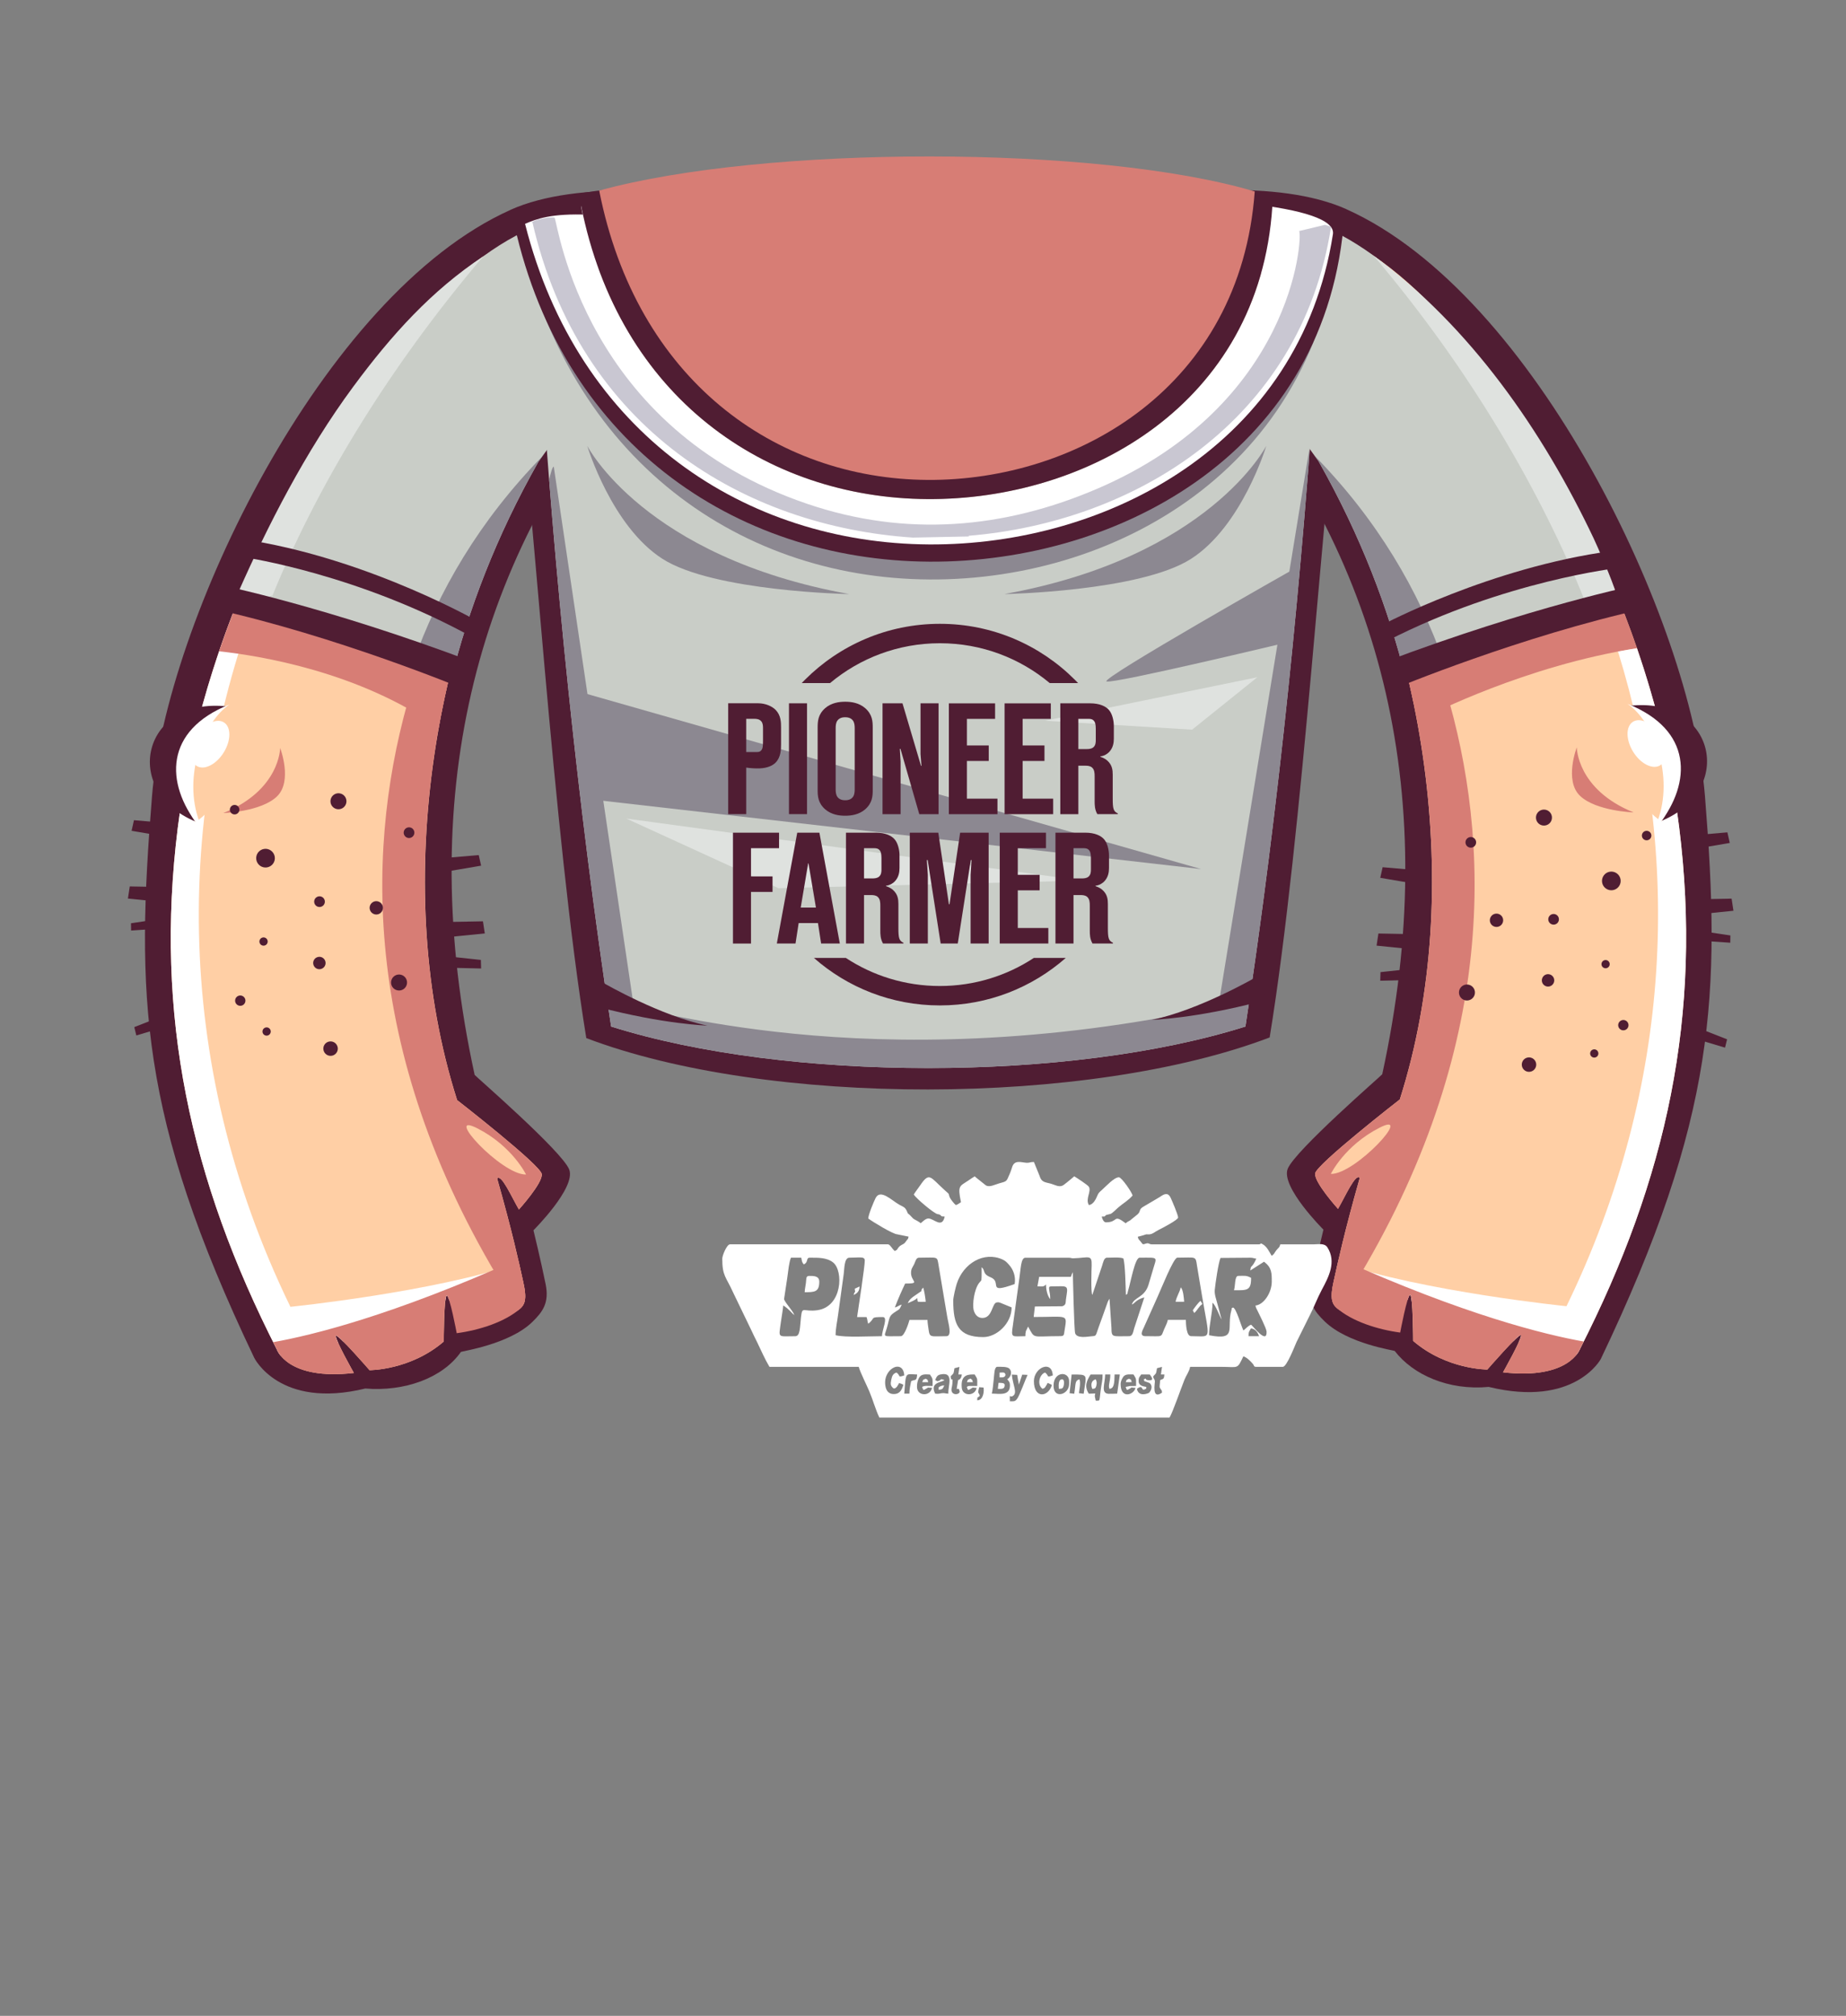 <?xml version="1.0" encoding="UTF-8"?>
<!DOCTYPE svg PUBLIC "-//W3C//DTD SVG 1.1//EN" "http://www.w3.org/Graphics/SVG/1.1/DTD/svg11.dtd">
<!-- Creator: CorelDRAW 2020 (64-Bit) -->
<svg xmlns="http://www.w3.org/2000/svg" xml:space="preserve" width="161.908mm" height="176.792mm" version="1.1" style="shape-rendering:geometricPrecision; text-rendering:geometricPrecision; image-rendering:optimizeQuality; fill-rule:evenodd; clip-rule:evenodd"
viewBox="0 0 632.11 690.22"
 xmlns:xlink="http://www.w3.org/1999/xlink"
 xmlns:xodm="http://www.corel.com/coreldraw/odm/2003">
 <rect x="0" y="0" width="632.11" height="690.22" fill="#808080" stroke="none"/>
 <defs>
  <style type="text/css">
   <![CDATA[
    .fil0 {fill:none}
    .fil1 {fill:#501D33}
    .fil6 {fill:#8C8891}
    .fil10 {fill:#C8B99F}
    .fil9 {fill:#C9C7D2}
    .fil5 {fill:#C9CDC7}
    .fil4 {fill:#D77D75}
    .fil7 {fill:#DFE2DF}
    .fil2 {fill:#FFCFA5}
    .fil3 {fill:white}
    .fil8 {fill:white}
   ]]>
  </style>
 </defs>
 <g id="Слой_x0020_1">
  <g id="_167147624">
   <g>
    <rect id="_119545328" class="fil0" width="632.11" height="690.22"/>
    <path id="_119679368" class="fil1" d="M146.09 299.58l18.65 -3.18 -0.81 -3.63 -18.54 1.6c0,0 -0.69,2.53 0.7,5.21zm-69.13 50.54c0.29,1.14 -0.4,2.29 -1.54,2.58 -1.14,0.29 -2.29,-0.4 -2.58,-1.54 -0.29,-1.14 0.4,-2.29 1.54,-2.58 1.14,-0.29 2.29,0.4 2.58,1.54zm-13.25 -62.48l-18.65 -3.18 0.81 -3.63 18.54 1.6c0,0 0.69,2.53 -0.7,5.21zm-6.2 30.12l-12.62 0.85 -0.04 -2.49 12.3 -1.85c0,0 0.84,1.54 0.36,3.49zm3.49 32.49l-14.32 4.29 -0.7 -2.86 13.69 -5.36c0,0 1.37,1.55 1.33,3.93zm4.01 -40.45l-21.21 -2.14 0.63 -4.15 20.96 0.38c0,0 0.97,2.79 -0.38,5.91zm79.78 11.94l21.21 -2.14 -0.63 -4.15 -20.96 0.38c0,0 -0.97,2.79 0.38,5.91zm5.01 9.51l14.94 0.36 -0.08 -2.94 -14.62 -1.56c0,0 -0.92,1.86 -0.25,4.14z"/>
    <path id="_119679440" class="fil1" d="M174.81 71.86c-64.87,29.11 -118.03,141.62 -122.77,200.88 -5.43,67.89 -4.59,109.21 35.01,192.16 0,0 8.61,17.68 38.04,10.52 13.27,1.12 26.43,-3.5 32.73,-12.53 0.15,-0.22 16.56,-2.56 24.45,-10.25 3.58,-3.49 5.86,-6.58 4.57,-12.93 -1.69,-8.3 -4.17,-18.47 -4.17,-18.47 0,0 14.64,-14.59 12.24,-20.8 -2.4,-6.21 -32.33,-32.15 -32.38,-32.4 -20.54,-94.18 -0.4,-174.51 53.41,-239.4l43.23 -57.24c-21.72,-6.41 -61.33,-9.89 -84.36,0.44l-0 0z"/>
    <path id="_119679512" class="fil2" d="M181.33 160.3l63.19 -87.43c-43.03,-1.9 -67.77,-0.03 -99.09,32.09 -44.55,45.69 -76.58,114.61 -84.55,178.4 -8.02,64.21 4.23,120.52 33.95,178.73 0,0 3.61,10.63 26.35,8 0,0 -6.61,-11.7 -6.16,-12.71 0.45,-1.01 11.52,11.76 11.52,11.76 0,0 13.99,0.05 25.42,-9.81 0,0 0.05,-15.81 1.04,-15.77 0.99,0.04 4.17,11.7 4.17,11.7l14.94 -3.95c6.83,-3.21 8.96,-3.72 7.11,-12.17 -1.41,-6.46 -3.78,-17.35 -8.98,-35.63 1.43,-1.69 4.91,6.25 7.45,10.61 0,0 8.18,-9.03 7.83,-12.11 -0.35,-3.08 -28.99,-25.35 -28.99,-25.35 -23.15,-72.62 -7.49,-159.37 24.82,-216.38l0 -0 0 0z"/>
    <path id="_119679584" class="fil3" d="M84.19 199.07c-11.73,27.5 -19.82,56.39 -23.31,84.3 -8.02,64.21 4.23,120.52 33.95,178.73 0,0 0.31,0.9 1.3,2.11 6.57,-0.92 13.21,-2.41 19.73,-4.26 -0.6,-1.31 -0.96,-2.3 -0.84,-2.56 0.13,-0.3 1.2,0.61 2.64,2.04 12.67,-3.74 24.77,-8.76 34.76,-13.47 0.14,-1.45 0.33,-2.4 0.57,-2.4 0.22,0.01 0.52,0.68 0.85,1.72 13.17,-6.28 22.38,-11.85 23.89,-12.78l-0.01 -0.06c-29.12,10 -78.28,15.01 -78.28,15.01 -41.31,-84.99 -39.06,-173.49 -9.29,-247.75 11.5,-28.69 31.01,-56.04 26.52,-49.25 -2.43,3.68 -15.79,9.5 -32.47,48.6l0 0z"/>
    <path id="_119542160" class="fil4" d="M97.88 170.66c-9.05,16.74 -16.75,34.39 -22.86,52.34 14.07,1.52 47.99,7.03 75.2,26.22 4.54,-25.41 12.13,-49.62 21.91,-70.89 -2.14,-1.03 -4.37,-1.75 -6.68,-2.09 -12.9,-1.87 -46.09,-5.05 -67.57,-5.57z"/>
    <path id="_88446104" class="fil4" d="M181.33 160.3l1.58 -2.18c-0.42,-0.23 -0.83,-0.49 -1.25,-0.7 0,0 -111.34,126.28 -4.21,291.15 2.46,-1.72 2.97,-3.84 1.75,-9.42 -1.41,-6.46 -3.78,-17.35 -8.98,-35.63 1.43,-1.69 4.91,6.25 7.45,10.61 0,0 8.18,-9.03 7.83,-12.11 -0.35,-3.08 -28.99,-25.35 -28.99,-25.35 -23.15,-72.62 -7.49,-159.37 24.82,-216.38l0 0z"/>
    <path id="_119679704" class="fil1" d="M77.81 241.88c-29,-3.27 -36.49,28.71 -10.9,39.41l10.9 -39.41z"/>
    <path id="_119679776" class="fil2" d="M66.92 281.46c-9.46,-14.74 -9.7,-31.03 10.89,-39.81 0,0 5.86,28.91 -10.89,39.81z"/>
    <path id="_119679680" class="fil3" d="M67.91 282.68c-11.45,-14.6 -11.58,-32.62 10.65,-41.46 -8.84,5.91 -16.13,24.65 -10.25,40.25l-0.39 1.2z"/>
    <path id="_119679872" class="fil3" d="M76.66 247.34c2.53,1.57 2.5,6.19 -0.06,10.31 -2.56,4.12 -6.69,6.19 -9.23,4.62 -2.53,-1.57 -2.5,-6.19 0.06,-10.32 2.56,-4.12 6.69,-6.19 9.22,-4.62z"/>
    <path id="_119679944" class="fil2" d="M180.13 402.15c0,0 -4.69,-9.72 -16.7,-15.83 -12.01,-6.11 8.3,16.05 16.7,15.83z"/>
    <path id="_119680016" class="fil4" d="M93.54 459.56c0.42,0.85 0.85,1.7 1.28,2.54 0,0 3.61,10.63 26.35,8 0,0 -6.61,-11.7 -6.16,-12.71 0.45,-1.01 11.52,11.76 11.52,11.76 0,0 13.99,0.05 25.41,-9.81 0,0 0.05,-15.81 1.04,-15.77 0.99,0.04 3.41,12.91 3.41,12.91 7.71,-1.03 16.55,-3.83 21.75,-8.44 1.86,-1.65 2.16,-3.87 1.06,-8.89 -0.47,-2.15 -1.05,-4.8 -1.8,-8.05 -43.13,19.38 -70.7,26.12 -83.86,28.45l-0 0z"/>
    <path id="_119680088" class="fil4" d="M95.93 256.08c0,0 0,14.44 -19.47,22.31 0,0 12.91,-0.44 18.37,-5.69 5.47,-5.25 1.09,-16.62 1.09,-16.62z"/>
    <path id="_119684744" class="fil1" d="M200.76 355.44c-11.4,-69.92 -18.28,-187.77 -25.23,-242.29 12.33,-50.76 109.3,-35.2 142.34,-28.33 33.03,-6.87 130.01,-22.43 142.34,28.33 -6.96,54.53 -14.05,172.16 -25.45,242.07 -62.05,23.6 -171.94,23.81 -233.99,0.22l0 0 0 0 -0 0z"/>
    <path id="_119684648" class="fil1" d="M491.28 303.74l-18.65 -3.18 0.81 -3.63 18.54 1.6c0,0 0.69,2.53 -0.7,5.21zm69.13 50.54c-0.29,1.14 0.4,2.29 1.54,2.58 1.14,0.29 2.29,-0.4 2.58,-1.54 0.29,-1.14 -0.4,-2.29 -1.54,-2.58 -1.14,-0.29 -2.29,0.4 -2.58,1.54zm13.25 -62.48l18.65 -3.18 -0.81 -3.63 -18.54 1.6c0,0 -0.69,2.53 0.7,5.21zm6.2 30.13l12.62 0.85 0.04 -2.49 -12.3 -1.85c0,0 -0.84,1.54 -0.36,3.49zm-3.49 32.49l14.32 4.29 0.7 -2.86 -13.69 -5.36c0,0 -1.37,1.55 -1.33,3.93zm-4.01 -40.44l21.21 -2.14 -0.63 -4.15 -20.96 0.38c0,0 -0.97,2.79 0.38,5.91zm-79.78 11.94l-21.21 -2.14 0.63 -4.15 20.96 0.38c0,0 0.97,2.79 -0.38,5.91zm-5.01 9.51l-14.94 0.36 0.08 -2.94 14.62 -1.56c0,0 0.92,1.86 0.25,4.14z"/>
    <path id="_119684816" class="fil1" d="M461.04 71.64c64.87,29.11 118.03,141.62 122.77,200.88 5.43,67.89 3.93,109.87 -35.67,192.81 0,0 -8.94,16.7 -38.37,9.54 -13.71,1.29 -25.89,-4.1 -32.19,-12.31 -0.16,-0.21 -16.12,-2.45 -24.01,-10.14 -3.58,-3.49 -5.86,-6.58 -4.57,-12.93 1.69,-8.3 4.17,-18.47 4.17,-18.47 0,0 -14.64,-14.59 -12.24,-20.8 2.4,-6.21 32.33,-32.15 32.38,-32.4 20.54,-94.18 0.4,-174.51 -53.41,-239.4l-43.23 -57.24c21.72,-6.41 61.33,-9.89 84.36,0.44l0 0 0 0z"/>
    <path id="_119684888" class="fil2" d="M454.51 160.08l-63.19 -87.43c43.03,-1.9 67.77,-0.03 99.09,32.09 44.55,45.69 76.58,114.61 84.55,178.4 8.02,64.21 -4.23,120.52 -33.95,178.73 0,0 -3.61,10.63 -26.35,8 0,0 6.61,-11.7 6.16,-12.71 -0.45,-1.01 -11.52,11.76 -11.52,11.76 0,0 -13.99,0.05 -25.42,-9.81 0,0 -0.05,-15.81 -1.04,-15.77 -0.99,0.04 -4.17,11.7 -4.17,11.7l-14.94 -3.95c-6.83,-3.21 -8.96,-3.72 -7.1,-12.17 1.41,-6.46 3.78,-17.35 8.98,-35.63 -1.43,-1.69 -4.91,6.25 -7.45,10.61 0,0 -8.18,-9.03 -7.83,-12.11 0.35,-3.08 28.99,-25.35 28.99,-25.35 23.15,-72.63 7.49,-159.38 -24.82,-216.38l0 -0z"/>
    <path id="_119544248" class="fil4" d="M532.6 160.91c11.24,19.26 20.69,39.95 27.94,61.05 -38.16,5.92 -71.37,23.05 -71.37,23.05 0,0 -2.01,-1.72 -5.21,-4.62 -5.74,-27.6 -15.05,-53.51 -26.77,-75.44 2.01,-0.78 4.26,-1.78 6.79,-3.17 14.28,-7.83 40.28,-3.07 68.62,-0.87l-0 -0z"/>
    <path id="_119684432" class="fil4" d="M454.51 160.08l-1.58 -2.18c0.42,-0.23 0.83,-0.49 1.25,-0.7 0,0 111.34,126.28 4.21,291.15 -2.46,-1.72 -2.97,-3.84 -1.75,-9.42 1.41,-6.46 3.78,-17.35 8.98,-35.63 -1.43,-1.69 -4.91,6.25 -7.45,10.61 0,0 -8.18,-9.03 -7.83,-12.11 0.35,-3.08 28.99,-25.35 28.99,-25.35 23.15,-72.63 7.49,-159.38 -24.82,-216.38l0 0z"/>
    <path id="_119684504" class="fil5" d="M481.33 232.18c-5.86,-23.5 -15.28,-48.59 -29.85,-74.29l-63.19 -87.43c43.03,-1.9 67.77,-0.03 99.09,32.09 27.92,28.63 50.92,66.39 66.17,106.29 -25.01,5.87 -52.46,15.66 -72.22,23.34l0 0z"/>
    <path id="_119684576" class="fil6" d="M481.33 232.18c-5.86,-23.5 -15.28,-48.59 -29.85,-74.29l-1.32 -1.82c21.45,21.9 35.64,46.13 44.4,71.1 -4.68,1.73 -9.13,3.41 -13.24,5.01z"/>
    <path id="_135238464" class="fil5" d="M209.26 351.48c-11.3,-73.9 -19.61,-156.61 -24.31,-230.26 9.63,-39.66 71.21,-59.69 132.83,-59.8l0 -0 0.08 0 0.08 -0 0 0c61.62,0.11 123.19,20.14 132.83,59.8 -4.7,73.65 -13.01,156.36 -24.31,230.26 -60.12,18.96 -157.08,18.96 -217.2,0l0 -0 -0 0 0 0z"/>
    <polygon id="_119683208" class="fil7" points="266.56,304.11 214.46,280.27 370.55,301.5 "/>
    <polygon id="_124547344" class="fil7" points="357.85,246.77 408.21,249.83 430.54,231.88 "/>
    <path id="_135244848" class="fil6" d="M209.26 351.48c-9.14,-59.78 -16.32,-125.32 -21.22,-187.16 0.59,-2.77 1.13,-4.39 1.58,-4.57l27.58 186.08c1.32,-3.14 78.08,25.22 199.98,-1.23l31.1 -190.43c0,0 -0,4.33 -0.42,7.98 -4.9,62.48 -12.15,128.85 -21.39,189.32 -60.12,18.96 -157.08,18.96 -217.2,0l-0 0 -0 0 0 -0z"/>
    <polygon id="_119545832" class="fil6" points="199.28,237.12 411.27,297.56 204.1,273.91 "/>
    <path id="_119545904" class="fil1" d="M429.77 334.75c0,0 -19.3,11.15 -35.31,14.44 0,0 14.91,-0.44 37.28,-6.34l2.85 -6.12 -4.82 -1.97z"/>
    <path id="_119545976" class="fil1" d="M206.93 336.72c0,0 19.3,11.16 35.31,14.44 0,0 -14.91,-0.44 -37.28,-6.34l-2.85 -6.12 4.82 -1.97z"/>
    <path id="_119546048" class="fil5" d="M154.51 232.4c5.86,-23.5 15.28,-48.59 29.85,-74.29l63.19 -87.43c-43.03,-1.9 -67.77,-0.03 -99.09,32.09 -27.92,28.63 -50.92,66.39 -66.17,106.29 25.01,5.87 52.46,15.66 72.22,23.34l0 0z"/>
    <path id="_119546120" class="fil7" d="M92.94 204.8c14.85,-36.66 38.8,-77.28 72.51,-117.02 -17.7,11.73 -31.38,26.88 -44.49,44.62 -16.49,22.31 -29.46,47.99 -39.25,70.12 1.89,6.27 11.45,1.33 11.45,1.33 0.14,-0.2 -0.37,1.13 -0.22,0.94l0 0z"/>
    <path id="_119546192" class="fil6" d="M154.51 232.4c5.86,-23.5 15.28,-48.59 29.85,-74.29l1.32 -1.82c-21.45,21.9 -35.64,46.13 -44.4,71.1 4.68,1.73 9.13,3.41 13.24,5.01z"/>
    <path id="_119546288" class="fil6" d="M443.42 194.62c0,0 -66.93,37.83 -64.52,38.71 2.41,0.87 61.68,-13.34 61.68,-13.34l2.84 -25.37z"/>
    <path id="_130621488" class="fil3" d="M558.01 214.86c-3.61,-9.79 -3.61,-9.79 0,0zm0.17 0.46c0.29,0.8 0.59,1.61 0.87,2.41 -0.29,-0.8 -0.58,-1.61 -0.87,-2.41zm1.19 3.3c0.25,0.71 0.5,1.42 0.75,2.12 -0.25,-0.71 -0.5,-1.42 -0.75,-2.12zm1.08 3.08c7.02,20.39 11.98,41.18 14.52,61.45 8.02,64.21 -4.23,120.52 -33.95,178.73 0,0 -0.31,0.9 -1.3,2.11 -6.57,-0.92 -13.21,-2.41 -19.73,-4.26 0.6,-1.31 0.96,-2.3 0.84,-2.56 -0.13,-0.3 -1.2,0.61 -2.64,2.04 -12.67,-3.74 -24.77,-8.76 -34.76,-13.47 -0.14,-1.45 -0.33,-2.4 -0.58,-2.4 -0.22,0.01 -0.52,0.68 -0.85,1.72 -13.17,-6.28 -22.37,-11.85 -23.89,-12.77l0.01 -0.06c29.12,10 78.28,15.01 78.28,15.01 37.02,-76.16 39.04,-155.14 17.64,-224.17 2.14,-0.41 4.3,-0.78 6.48,-1.12l-0.09 -0.25 0 0z"/>
    <path id="_119546432" class="fil1" d="M558.03 241.66c29.01,-3.27 36.49,28.71 10.9,39.41l-10.9 -39.41z"/>
    <path id="_119546504" class="fil2" d="M568.92 281.24c9.46,-14.74 9.7,-31.03 -10.89,-39.81 0,0 -5.86,28.91 10.89,39.81z"/>
    <path id="_119546576" class="fil3" d="M567.94 282.46c11.45,-14.6 11.58,-32.62 -10.65,-41.46 8.84,5.91 16.13,24.65 10.25,40.25l0.39 1.2z"/>
    <path id="_119546648" class="fil3" d="M559.18 247.12c-2.53,1.57 -2.5,6.19 0.06,10.31 2.56,4.12 6.7,6.19 9.23,4.62 2.53,-1.57 2.5,-6.19 -0.06,-10.32 -2.56,-4.12 -6.69,-6.19 -9.22,-4.62z"/>
    <path id="_119546720" class="fil2" d="M455.71 401.94c0,0 4.69,-9.72 16.7,-15.83 12.01,-6.11 -8.3,16.05 -16.7,15.83z"/>
    <path id="_119546792" class="fil4" d="M542.3 459.34c-0.42,0.85 -0.85,1.7 -1.28,2.54 0,0 -3.61,10.63 -26.35,8 0,0 6.61,-11.7 6.16,-12.71 -0.45,-1.01 -11.52,11.76 -11.52,11.76 0,0 -13.99,0.05 -25.41,-9.81 0,0 -0.05,-15.81 -1.04,-15.77 -0.99,0.04 -3.41,12.91 -3.41,12.91 -7.71,-1.03 -16.55,-3.83 -21.75,-8.44 -1.86,-1.65 -2.16,-3.87 -1.06,-8.89 0.47,-2.15 1.05,-4.8 1.8,-8.05 43.13,19.38 70.7,26.12 83.86,28.45l0 0z"/>
    <path id="_119546864" class="fil4" d="M539.92 255.86c0,0 0,14.44 19.47,22.31 0,0 -12.9,-0.44 -18.37,-5.69 -5.47,-5.25 -1.09,-16.62 -1.09,-16.62z"/>
    <path id="_119546936" class="fil1" d="M553.64 299.04c1.43,1.04 1.74,3.04 0.7,4.47 -1.04,1.43 -3.04,1.74 -4.47,0.7 -1.43,-1.04 -1.74,-3.04 -0.7,-4.47 1.04,-1.43 3.04,-1.74 4.47,-0.7zm-25.56 35.93c-0.39,1.11 0.19,2.32 1.3,2.71 1.1,0.39 2.32,-0.19 2.71,-1.3 0.39,-1.1 -0.19,-2.32 -1.3,-2.71 -1.1,-0.39 -2.32,0.19 -2.71,1.3zm20.38 -5.32c-0.26,0.74 0.13,1.55 0.86,1.8 0.74,0.26 1.55,-0.13 1.8,-0.86 0.26,-0.74 -0.13,-1.54 -0.86,-1.8 -0.74,-0.26 -1.54,0.13 -1.8,0.86zm-3.88 30.58c-0.26,0.74 0.13,1.55 0.86,1.8 0.74,0.26 1.55,-0.13 1.8,-0.86 0.26,-0.74 -0.13,-1.54 -0.86,-1.8 -0.74,-0.26 -1.54,0.13 -1.8,0.86zm9.62 -9.81c-0.32,0.92 0.16,1.93 1.08,2.26 0.92,0.32 1.93,-0.16 2.26,-1.08 0.32,-0.92 -0.16,-1.93 -1.08,-2.26 -0.92,-0.32 -1.93,0.16 -2.26,1.08zm-32.97 13.27c-0.45,1.29 0.22,2.7 1.51,3.16 1.29,0.45 2.7,-0.22 3.16,-1.51 0.45,-1.29 -0.22,-2.7 -1.51,-3.16 -1.29,-0.45 -2.7,0.22 -3.16,1.51zm9.07 -85.97c1.22,0.89 1.49,2.61 0.6,3.83 -0.89,1.22 -2.61,1.49 -3.83,0.6 -1.22,-0.89 -1.49,-2.61 -0.6,-3.83 0.89,-1.22 2.61,-1.49 3.83,-0.6zm-25.59 9.22c0.81,0.6 0.99,1.74 0.4,2.55 -0.59,0.81 -1.74,0.99 -2.55,0.4 -0.81,-0.59 -0.99,-1.74 -0.4,-2.55 0.6,-0.81 1.74,-0.99 2.55,-0.4zm28.35 26.35c0.81,0.59 0.99,1.74 0.4,2.55 -0.59,0.82 -1.74,0.99 -2.55,0.4 -0.81,-0.59 -0.99,-1.74 -0.4,-2.55 0.6,-0.81 1.74,-0.99 2.55,-0.4zm-29.13 24.32c1.22,0.89 1.49,2.61 0.6,3.83 -0.89,1.22 -2.61,1.49 -3.83,0.6 -1.22,-0.89 -1.49,-2.61 -0.6,-3.83 0.89,-1.22 2.61,-1.49 3.83,-0.6zm9.85 -24.36c1.02,0.74 1.24,2.17 0.5,3.19 -0.74,1.02 -2.17,1.24 -3.19,0.5 -1.02,-0.74 -1.24,-2.17 -0.5,-3.19 0.74,-1.02 2.17,-1.24 3.19,-0.5zm51.02 -28.47c0.72,0.53 0.88,1.54 0.35,2.27 -0.53,0.72 -1.54,0.88 -2.27,0.35 -0.72,-0.53 -0.88,-1.54 -0.35,-2.27 0.53,-0.72 1.54,-0.88 2.27,-0.35z"/>
    <path id="_119547008" class="fil7" d="M542.68 205.67c-14.85,-36.66 -38.59,-78.36 -72.3,-118.1 33.01,24.15 57.87,59.94 75.33,96.78 1.32,2.79 6.51,14.61 7.64,18.82 -1.2,3.97 -8.18,5.78 -10.68,2.5l0 0z"/>
    <path id="_119547224" class="fil1" d="M89.28 291.08c-1.52,0.91 -2.01,2.87 -1.11,4.39 0.91,1.52 2.87,2.01 4.39,1.11 1.52,-0.91 2.01,-2.87 1.1,-4.39 -0.91,-1.52 -2.87,-2.01 -4.38,-1.11zm22.14 38.13c0.29,1.14 -0.4,2.29 -1.54,2.58 -1.14,0.29 -2.29,-0.4 -2.58,-1.54 -0.29,-1.14 0.4,-2.29 1.54,-2.58 1.14,-0.29 2.29,0.4 2.58,1.54zm-19.8 -7.18c0.19,0.76 -0.27,1.53 -1.03,1.72 -0.76,0.19 -1.53,-0.27 -1.72,-1.03 -0.19,-0.76 0.27,-1.53 1.03,-1.72 0.76,-0.19 1.53,0.27 1.72,1.03zm1.05 30.81c0.19,0.76 -0.27,1.53 -1.03,1.72 -0.76,0.19 -1.53,-0.27 -1.72,-1.03 -0.19,-0.76 0.27,-1.53 1.03,-1.72 0.76,-0.19 1.53,0.27 1.72,1.03zm-8.68 -10.66c0.24,0.95 -0.34,1.91 -1.28,2.15 -0.95,0.24 -1.91,-0.34 -2.15,-1.28 -0.24,-0.95 0.34,-1.91 1.28,-2.15 0.95,-0.24 1.91,0.34 2.15,1.28zm31.61 16.25c0.33,1.33 -0.47,2.67 -1.8,3.01 -1.33,0.33 -2.67,-0.47 -3.01,-1.8 -0.33,-1.33 0.47,-2.67 1.8,-3 1.33,-0.33 2.67,0.47 3,1.8zm-1.11 -86.44c-1.3,0.78 -1.72,2.46 -0.95,3.76 0.78,1.3 2.46,1.72 3.76,0.95 1.3,-0.78 1.72,-2.46 0.95,-3.76 -0.78,-1.3 -2.46,-1.72 -3.76,-0.95zm24.63 11.54c-0.87,0.52 -1.15,1.64 -0.63,2.51 0.52,0.87 1.64,1.15 2.51,0.63 0.87,-0.52 1.15,-1.64 0.63,-2.51 -0.52,-0.87 -1.64,-1.15 -2.51,-0.63zm-30.65 23.62c-0.87,0.52 -1.15,1.64 -0.63,2.51 0.52,0.87 1.64,1.15 2.51,0.63 0.87,-0.52 1.15,-1.64 0.63,-2.51 -0.52,-0.87 -1.64,-1.15 -2.51,-0.63zm26.77 26.9c-1.3,0.78 -1.72,2.46 -0.95,3.76 0.78,1.3 2.46,1.72 3.76,0.95 1.3,-0.78 1.72,-2.46 0.95,-3.76 -0.78,-1.3 -2.46,-1.72 -3.76,-0.95zm-7.56 -25.17c-1.08,0.65 -1.44,2.05 -0.79,3.13 0.65,1.08 2.05,1.44 3.13,0.79 1.08,-0.65 1.43,-2.05 0.79,-3.13 -0.65,-1.08 -2.05,-1.44 -3.13,-0.79zm-48.18 -33.05c-0.77,0.46 -1.02,1.46 -0.56,2.23 0.46,0.77 1.46,1.02 2.23,0.56 0.77,-0.46 1.02,-1.46 0.56,-2.23 -0.46,-0.77 -1.46,-1.02 -2.23,-0.56z"/>
    <path id="_121761024" class="fil6" d="M176.48 73.98c20.61,-19.41 262.06,-18.87 282.66,0.54 -5.39,84.04 -75.52,124.29 -140.86,123.89 -66.57,-0.4 -126.18,-42.99 -141.8,-124.44l-0 0 -0 0z"/>
    <path id="_121760952" class="fil1" d="M175.38 73.35c20.61,-18.56 264.35,-18.04 284.95,0.52 -5.39,80.34 -76.72,118.82 -142.06,118.44 -66.57,-0.38 -127.27,-41.1 -142.89,-118.96l0 0z"/>
    <path id="_121760880" class="fil8" d="M456.42 80.2c-11.25,72.02 -77.39,106.56 -138.26,106.21 -62.8,-0.37 -120.28,-37.9 -138.37,-109.78 3.92,-1.65 8.93,-3.64 21.71,-3.11 69.06,-7.09 258.03,-13.34 254.92,6.68l0 0 0 0 0 -0z"/>
    <path id="_121760808" class="fil9" d="M455.76 77.79c-10.38,66.45 -67.5,101 -124.08,105.66l0.04 0.23 -19.13 0.39c-57.39,-3.83 -114.09,-37.2 -130.31,-108.14l0 0c1.99,-1.05 6.33,-1.72 7.63,-1.41 1.29,2.86 10.18,72.13 86.61,98.03 33.54,11.37 67.07,8.64 99.43,-5.31 66.71,-28.76 70.14,-85.68 68.91,-88.14l8.82 -2.11c1.38,0.35 2.11,0.62 2.08,0.79l-0 0 0 -0z"/>
    <path id="_121760664" class="fil8" d="M198.96 70.66c2.54,-2.39 9.17,-4.42 18.66,-6.09 54.48,-9.56 203.47,-7.19 218.05,6.54 -4.48,69.81 -63.73,103.25 -118.01,102.92 -55.3,-0.33 -105.73,-35.71 -118.7,-103.37l0 -0 -0 0 0 -0z"/>
    <path id="_121760520" class="fil10" d="M204.87 91.75c24.85,-19.68 67.64,-29.73 110.69,-30.06l3.51 0c44.28,0.34 88.29,10.97 112.78,31.77 -14.67,52.47 -66.35,77.7 -114.19,77.42 -48.95,-0.29 -94.08,-27.29 -112.79,-79.14l0 0z"/>
    <path id="_121760448" class="fil1" d="M198.96 70.33c2.54,-2.33 9.17,-4.3 18.66,-5.92 54.48,-9.3 203.47,-6.99 218.05,6.36 -4.48,67.91 -63.73,100.44 -118.01,100.12 -55.3,-0.32 -105.73,-34.74 -118.7,-100.56l0 -0 -0 0 0 -0z"/>
    <path id="_121760376" class="fil4" d="M429.65 65.55c-4.91,66.99 -60.78,99.09 -112,98.77 -52.14,-0.32 -99.71,-34.23 -112.47,-99.07 56.73,-15.59 170.6,-15.66 224.47,0.3l-0 0 -0 0 -0 0z"/>
    <path id="_121760304" class="fil6" d="M433.6 152.67c0,0 -19.47,38.06 -89.68,50.74 0,0 46.37,-0.87 63.87,-12.03 17.5,-11.15 25.81,-38.71 25.81,-38.71l-0 0z"/>
    <path id="_121760232" class="fil6" d="M201.09 152.67c0,0 19.47,38.06 89.68,50.74 0,0 -46.37,-0.87 -63.87,-12.03 -17.5,-11.15 -25.81,-38.71 -25.81,-38.71l0 0z"/>
    <path id="_119684072" class="fil1" d="M477.84 235.64c0,0 42.94,-17.87 85.44,-27.24l-2.29 -8.17c0,0 -36.29,7.3 -87.07,26.48l2.18 4.79 1.74 4.14 -0 0z"/>
    <path id="_119683568" class="fil1" d="M158.2 235.64c0,0 -42.94,-17.87 -85.44,-27.24l2.29 -8.17c0,0 36.29,7.3 87.07,26.48l-2.18 4.79 -1.74 4.14 0 0z"/>
    <path id="_119683424" class="fil1" d="M84.2 190.91c0,0 38.77,5.69 78.19,27.6l1.75 -5.48c0,0 -36.14,-20.81 -77.31,-27.82l-4.16 1.97 1.53 3.72 -0 0z"/>
    <path id="_119542952" class="fil1" d="M554.24 194.45c0,0 -38.94,4.36 -79.09,24.9l-1.56 -5.53c0,0 36.83,-19.56 78.22,-25.15l4.09 2.11 -1.66 3.67 -0 0z"/>
   </g>
  </g>
  <path class="fil8" d="M335.5 477.93c-0.34,-1.51 -0.91,-0.35 -0.2,-2.96l1.49 0.12c0.21,1.12 0.02,4.3 -2.16,4.38 0.11,-1.44 -0.24,-0.55 0.87,-1.53zm27.06 -2.4c-0.11,-1.46 -0.13,-3.27 1.17,-3.27 0.68,0 0.71,1.36 0.5,2.17 -0.27,1.02 -0.57,1.08 -1.66,1.09zm22.92 -2.28c0.48,-1.18 0,-0.6 1.12,-1.18 0.93,0.54 0.44,-0.24 0.93,1.16l-2.04 0.01zm-69.67 0c0.47,-1.17 -0,-0.61 1.12,-1.17 0.93,0.52 0.44,-0.22 0.92,1.16l-2.04 0.01zm15.29 0c0.45,-1.16 0.1,-0.72 1.23,-1.23 0.73,0.61 0.42,0.08 0.81,1.22l-2.04 0.01zm-9.69 2.61c0.09,-1.1 -0.24,-0.76 0.65,-1.23 0.49,-0.25 0.9,-0.24 1.28,-0.27 -0.57,1.14 -0.45,1.37 -1.93,1.49zm52.61 -0.32c-0.53,-1.27 -0.47,-2.85 1.18,-3.28 0.27,0.62 0.48,1.12 0.21,2.18 -0.23,0.91 -0.46,1.05 -1.39,1.1zm-32.34 0l0.24 -2.07c0.85,0.04 2.11,-0.08 2.11,0.76 0,1.48 -1.03,1.31 -2.35,1.31zm0.59 -5.57c0.83,-0 1.65,-0.26 1.95,0.44 0.25,0.59 -0.24,1.2 -1.07,1.2l-0.88 0 0 -1.63zm-47.93 -29.48c-0.04,1.44 -0.69,2.31 -2.02,2.9 0.4,-1.9 0.63,0.04 0.36,-2.13l1.66 -0.78zm-18.8 1.95c0.04,-1.07 0.27,-1.95 0.42,-3.13 0.17,-1.3 -0.06,-2.44 1.05,-2.44 1.38,0 3.53,-0.13 3.53,1.97 0,3.56 -1.65,3.61 -5,3.6zm35.3 3.74c0.62,-1.34 1.35,-1.85 2.64,-2.73 4.03,-2.74 0.76,-0.48 2.63,-2.59 0.28,0.52 0.86,4.06 0.88,4.86 -0.39,0 -2.08,0.06 -2.33,-0.01 -0.2,-0.06 -0.49,0.35 -0.56,-1.08 -0.01,-0.1 -0.01,-0.15 -0.04,-0.22 -0.54,0.74 -2.05,1.27 -3.21,1.78zm97.59 2.48c0.46,-0.77 1.99,-2.76 2.63,-3.25 0.31,0.41 0.4,0.58 0.66,1.1 -1.22,0.77 -1.65,2.07 -2.78,3.05l-0.51 -0.9zm-5.89 -2.95c0.43,-2.02 1.42,-3.25 1.76,-4.92 0.87,0.71 1.09,3.72 1.18,4.92l-2.94 0zm20 -3.94c0.51,-1.55 0.18,-4.91 1.46,-4.91 2.08,0 2.72,-0.26 4.4,0.67 0.04,4.43 -1.39,4.27 -5.86,4.23zm-38.81 32.12c0,-1.02 0.69,-2.42 1.27,-2.85 0.79,-0.59 1.94,-0.45 3.14,-0.43 1,1.69 0.88,1.16 0.88,3.93 -0.66,0.01 -1.43,-0.01 -2.07,0.02l-1.51 0.3c0.47,1.43 0.47,1.09 1.42,0.6 1.36,-0.71 -0.39,-0.32 1.95,-0.27 -0.46,2.31 -5.08,4.07 -5.08,-1.31zm-17.64 0c0,3.66 -5.51,5.34 -5.33,0.34 0.17,-4.77 5.33,-4.77 5.33,-1.32l0 0.98zm-31.67 1.31c-0.58,2.91 -4.8,2.92 -5.09,-0.01 -0.48,-4.77 2.51,-4.6 4.42,-4.58 1.01,1.71 0.88,1.15 0.88,3.93 -0.66,0.01 -1.43,-0.03 -2.07,0 -1.12,0.05 -0.73,-0.13 -1.51,0.33 0.47,1.43 0.47,1.09 1.42,0.6 1.26,-0.64 -0.2,-0.31 1.95,-0.27zm-15.29 0c-0.58,2.92 -4.83,2.88 -5.11,0 -0.14,-1.5 0.38,-3.19 0.97,-3.86 0.81,-0.91 1.92,-0.78 3.44,-0.71 1.06,1.61 0.9,1.23 0.9,3.91 -1.46,0.01 -2.73,-0.2 -3.58,0.32 0.47,1.43 0.47,1.09 1.42,0.6 1.23,-0.63 -0.14,-0.31 1.95,-0.28zm53.69 1.97c-1.66,-2.64 -0.67,-4.38 0.61,-6.55l4.12 0c0,2.34 -0.34,2.87 -0.67,5.49 -0.51,4.08 -0.15,3.4 -1.68,3.46l-0.3 -1.39c-0.02,-0.64 0.08,-0.67 0.15,-1.06l-2.23 0.07zm-5.86 -6.55c5.89,0 5.05,-0.17 4.11,6.59l-1.62 -0.2c0.17,-1.44 0.65,-3.57 0.17,-4.75 -1.66,0.48 -1.2,1.54 -1.78,4.95l-1.6 -0.19 0.71 -6.39zm-42.21 6.55c-1.1,0 -1.24,-0.29 -2.34,-0.14 -1.15,0.15 -0.88,0.28 -2.19,0.14 -1.92,-3.84 2.06,-3.83 3.17,-4.59 -0.06,-0.05 -0.15,-0.1 -0.19,-0.12 -1.55,-0.54 -0.74,0.04 -1.62,0.28 -1.52,0.4 0.28,0.32 -1.36,-0.16 0.4,-1.11 0.75,-1.74 1.79,-1.97 4.93,-1.07 2.47,4.19 2.74,6.55zm65.14 -4.26c0,-1.48 0.37,-1.43 0.88,-2.3l2.95 0.01c0.4,0.65 1.59,1.97 -0.01,1.97 -2.45,0 -0.38,-1.05 -2.06,-0.33 0.37,1.05 -0.1,0.42 1.18,0.98 0.54,0.23 0.82,0.18 1.17,0.68 0.73,1.05 0.05,2.37 -0.58,2.99 -0.06,0.04 -3.51,1.68 -4.12,-1.38 2.36,-1.74 1.3,0.93 2.77,0.14 0.81,-0.44 0.24,0.14 0.46,-0.8 -1.24,-0.21 -2.65,-0.47 -2.65,-1.97zm-7.34 4.26c-0.83,-0 -2.32,0.1 -2.97,0.06 -2.78,-0.16 -1.16,-3.64 -1.15,-6.62l1.76 0c0,2.6 -0.8,3.61 -0.29,4.92 1.52,-0.14 1.7,-1.67 1.76,-4.92l1.8 0.01 -0.92 6.55zm-72.91 0c0.62,-7.65 0.22,-6.68 4.41,-6.55 -0.18,2.47 -0.64,1.54 -2.06,2.29 -0.26,1.31 -0.59,2.63 -0.59,4.26l-1.76 0zm29.98 0c0.35,-1.45 0.45,-3.26 0.65,-4.84 0.22,-1.75 0.15,-4.08 1.11,-4.34 1.41,0 3.62,-0.15 4.35,0.73 1,1.22 0.28,2.83 -0.82,3.53 0.49,0.68 0.95,0.9 0.91,2.27 -0.1,3.54 -3.81,2.64 -6.2,2.64zm6.17 2.62c-0.02,-3.23 -0.15,-0.89 1.21,-1.95 1.39,-1.1 -0.19,-3.63 -0.53,-7.19l1.83 0.1 0.58 3.34 1.15 -3.42 1.83 0.08c-0.71,1.54 -2.72,6.94 -3.46,8.02 -0.76,1.11 -1.02,1.03 -2.6,1.03zm52.11 -11.79l-0.37 2.61 1.18 0c-0.12,1.98 -0.63,1.38 -1.46,1.97 -0.01,0.73 -0.26,2.07 -0.14,2.49l0.46 0.74c0.17,0.33 0.25,-0.12 0.32,1.03 -3.64,2.58 -2.37,-3.42 -2.43,-3.85 -0.17,-1.2 -0.47,-0.67 -0.58,-1.74 1.03,-1.17 0.95,-0.6 1.3,-2.78l1.72 -0.46zm-43.87 4.9c0,-4.63 6.15,-7.41 6.47,-1.97 -2.45,0.83 -1.07,0.19 -2.65,-0.98 -1.78,0.53 -2.95,4.03 -0.88,5.57 0.86,-0.31 0.74,-0.23 1.42,-1.38l0.37 -0.66 1.44 0.7c-1.18,4.19 -6.17,4.86 -6.17,-1.29zm-25.5 -4.9l-0.37 2.61 1.18 0c-0.12,1.75 -1.24,1.9 -1.25,1.88l-0.51 3.04c1.32,0.16 0.5,-0.32 0.96,0.62 0.16,0.33 0.03,0.69 -0.24,0.89 -0.7,0.52 -1.88,0.4 -2.31,-0.4 -0.46,-0.87 0.05,-1.77 0.12,-2.77 0.23,-3.34 -0.32,-0.04 -0.59,-2.62 1.09,-1.23 0.94,-0.52 1.3,-2.77l1.72 -0.46zm-19.18 6.14c-0.49,1.51 -1.08,2.86 -2.65,3.12 -1.9,0.31 -3.02,-0.66 -3.41,-2.21 -1.54,-6.2 5.96,-10.14 6.35,-4.12 -2.45,0.83 -1.07,0.19 -2.65,-0.98 -1.16,0.35 -1.53,1.07 -1.83,2.59 -0.3,1.5 -0.16,2.02 0.79,2.83 0.99,0.33 1.81,-1.65 1.92,-1.82 0.68,0.17 0.91,0.3 1.47,0.58zm118.16 -16.64c0.06,-1.79 0.25,-1.5 0.83,-2.67 1.48,0.16 2.35,1.33 2.78,2.67l-3.61 0zm-35.26 0c-2.17,0 -1.08,-1.9 -0.59,-2.95l4.7 -10.5c1.13,-2.42 5.47,-13.43 6.77,-13.43 6.41,0 6.26,-0.68 6.73,2.65l1.75 10.49c2.64,15.7 3.53,13.73 -3.78,13.73 -1.62,0 -1.75,-4.23 -1.77,-5.57l-6.17 -0c-0.26,1.24 -0.77,2.01 -1.26,3.19 -1.22,2.92 -0.2,2.38 -6.38,2.38zm-122.66 -20.07c0.31,-2.17 0.58,-5.26 1.25,-6.8l3.53 0c0.25,1.16 0.19,1.55 0.88,2.29 1.7,-0.84 0.62,-2.29 2.06,-2.29 2.69,0 5.77,-0.11 7.96,1.62 3.6,2.85 3.19,15.11 -5.35,16.35 -4.95,0.72 -5.2,-1.65 -5.66,2.53 -0.37,3.37 -0.24,6.38 -1.94,6.38 -6.18,0 -5.69,0.85 -4.93,-4.84 0.22,-1.64 0.67,-4.02 0.81,-5.7 2.14,1.37 2.73,2.49 3.8,3.32 -0.48,-1.54 -3.51,-4.61 -3.51,-5.55l1.1 -7.29zm54.46 20.07c-5.43,0 -5.7,0.64 -6.1,-2.37 -0.15,-1.14 -0.35,-2.22 -0.36,-3.2l-6.17 0c-0.08,0.4 -1.63,5.57 -2.94,5.57 -6.58,0 -5.78,0.51 -4.82,-2.75 1.11,-3.76 0.54,-4.1 3.1,-5.71 1.61,-1.02 1.15,-0.64 2.01,-2.36 -1.13,0.31 -1.24,0.7 -2.36,0.99 1.12,-2.97 2.35,-5.7 3.53,-8.19 5.42,0 2.04,-0.64 2.02,-3.6 -0.01,-1.55 0.56,-1.95 1.09,-3.09 0.43,-0.93 0.64,-2.16 1.6,-2.16 6.68,0 6.19,-0.64 6.75,2.64l1.8 10.77c0.41,2.29 0.81,4.72 1.21,7.17 0.29,1.79 1.73,6.3 -0.35,6.3zm-15.27 -11.13c-0.03,0.03 0.07,0.08 0.08,0.09l-0.08 -0.09zm17.62 -1c0,-1.16 0.81,-4.59 1.22,-5.85 2.27,-6.96 9.22,-11.12 15.6,-8.31 1.13,0.5 1.59,1.06 2.37,1.94 1.27,1.43 2.31,3.76 1.85,6.5 -9.87,3.57 -4.1,-0.66 -8.24,-2.32 -2.97,-1.19 -1.71,-2.47 -3.08,-3.42 -0.02,1.04 0.05,2.29 0,3.28 -0.08,1.57 -0.07,1.1 -0.82,2.04 -1.74,2.2 -2.41,7.45 -1.87,9.41 0.43,1.55 1.42,2.62 2.96,2.62 3.47,0 3.24,-5.01 4.88,-5.31l0.57 -0.07c0.02,0 0.63,0.16 0.66,0.17l3.9 1.6c0.01,5.46 -5.1,10.16 -9.7,10.16 -8.56,0 -10.29,-4.32 -10.29,-12.45zm-40.27 11.8c0,-2.36 0.58,-4.85 0.88,-7.2l1.88 -13.64c0.27,-1.84 0.14,-5.7 1.94,-5.7 3.49,0 5.29,-0.56 5.29,0.98 0,2.04 -2.14,16.04 -2.63,19.34l3.23 -0c0.36,0.85 0.24,1.42 0.58,2.29 2.63,-1.96 0.28,-2.29 5,-2.29 1.89,0 -0.28,4.42 -0.29,6.55 -4.17,0 -12.48,0.51 -15.87,-0.33zm64.97 0.33c-4.59,0 -4.97,0.85 -4.26,-3.76l2.23 -16.19c0.46,-2.92 0.46,-6.91 2.03,-6.91l14.7 0c1.12,0 0.95,0.21 1.73,0.19 5.25,-0.14 6.4,-1.42 6.28,2.41 -0.04,1.37 -0.32,9.21 0.22,10.15l3.35 -10.01c0.35,-1.08 0.64,-2.75 1.65,-2.75 1.3,0 4.59,-0.24 5.63,0.25 0.63,1.84 0.78,9.68 0.87,12.5 0.92,-0.77 0.29,0.05 0.74,-1.41 0.92,-3.02 2.37,-11.34 3.94,-11.34 6.8,0 5.88,-0.52 4.51,4.38 -0.55,1.94 -0.93,3.22 -1.46,4.93 -1.37,4.39 -5,4.19 -5.69,6.74 1.11,-0.46 1.29,-1.62 4.27,-2.47l-3.47 10.58c-0.35,1.2 -0.52,2.71 -1.68,2.71 -5.97,0 -6.05,0.56 -6.11,-2.95l-0.66 -9.83c-0.3,0.39 0.03,-0.18 -0.37,0.57 -0.19,0.36 -0.1,0.15 -0.3,0.65l-1.25 3.52c-0.63,1.71 -1.1,3.04 -1.69,4.67 -1.32,3.62 -0.72,3.22 -2.83,3.43 -1.17,0.11 -4.72,0.78 -5.32,-1.06 -0.38,-1.14 -0.8,-20.45 -0.79,-20.92l-0.43 0.88c-0.07,0.17 -0.13,0.46 -0.24,0.72l-10.87 0 -0.59 3.25c1.45,0.03 2.1,0.29 2.94,-0.64 -0.01,2.04 0.57,3.98 1.43,5.06 0.02,-1.83 -0.2,-1.97 -0.36,-3.39 -0.12,-1.07 0.14,-1.02 1.56,-1.02 3.98,0 5.01,-0.54 4.46,2.64 -0.14,0.83 -0.19,1.27 -0.29,2 -0.11,0.85 0.12,1.79 -1.28,2.18l-9.33 0.07 -0.42 3.6c12.05,0 11.48,-1.21 10.55,4.78 -0.19,1.26 -0.11,1.77 -1.34,1.77 -10.14,0 -8.64,1.13 -11.12,-3.26l-0.74 1.52c-0.2,0.84 -0.17,0.87 -0.19,1.74zm65.84 -10.81c-0.45,-1.78 -1.14,-3.49 -0.98,-5.04 0.23,-2.27 1.23,-9.29 1.97,-10.94l10.19 -0.08c1.01,0 1.14,0.24 2.06,0.33 -1.62,3.66 -1.84,1.87 -2.05,4.05l4.71 -3.01c2.68,2.04 2.64,3.93 2.64,6.82 0,3.8 -2.75,7.93 -5.59,8.19 0.19,0.86 0.17,0.66 0.52,1.39 0.66,1.37 3.23,6.4 3.29,7.5 0.22,4.55 -4.59,-1.77 -5.28,-2.32 -0.98,0.28 -1.86,1.37 -2.65,1.98 -1.02,-2.25 -2.4,-7.43 -3.53,-7.88 -0.92,0.51 -0.22,-0.33 -0.59,0.97 -1.73,6.04 2.18,10.44 -7.64,8.53 -0,-3.65 1.17,-7.44 1.18,-11.14 1.1,0.87 2.26,4.29 3.13,5.78l-1.38 -5.12zm-83.18 -43.91c-0.81,0.48 -1.36,0.87 -2.22,1.45 -2.99,2 -3.68,1.64 -2.48,7.4 -0.7,0.41 -1,0.76 -1.76,0.98 -0.55,-0.41 -1.78,-1.97 -2.04,-2.55 -0.77,-1.75 0.38,-0.61 -1.85,-2.62 -4.87,-4.38 -5.13,-6.32 -8.33,-1.57 -0.78,1.16 -1.51,2.01 -2.19,3.13 0.79,1.31 6.83,6.43 8.14,6.71l0.54 0.1c0.04,0.02 0.12,0.06 0.17,0.08 1.04,0.49 -0.06,0.6 1.74,0.65 -0.89,4.24 -3.7,0.66 -5.59,0.66 -0.98,0 -2.01,1.16 -2.65,1.64 -0.32,-0.31 0.11,0.01 -0.51,-0.42 -0.26,-0.18 -0.48,-0.31 -0.76,-0.46 -0.57,-0.32 -0.9,-0.42 -1.34,-0.8l-1.06 -1.11c-1.05,-0.99 -0.42,-0.03 -1.07,-1.43 -0.63,-1.35 -1.19,-1.38 -2.52,-2.11 -2.58,-1.42 -6.51,-5.55 -8.15,-2.32 -0.65,1.29 -2.42,5.51 -2.53,7.01 1.45,1.09 8.46,5.38 9.96,5.43l3.86 0.79c-0.26,1.1 -0.16,0.58 -0.77,1.44 -0.09,0.12 -0.47,0.64 -0.54,0.71 -0.66,0.63 -1.39,0.62 -2.14,1.55 -0.9,1.13 0.08,0.43 -1.26,1.22 -0.95,-0.71 -1.62,-2.29 -2.35,-2.29l-54.09 0c-1.07,0 -2.65,3.79 -2.65,4.92 0,6.01 1.28,6.13 3.72,11.58l6.17 12.78c0.74,1.65 1.31,2.71 2.06,4.26 1.4,2.9 2.66,5.83 4.21,8.41l30.57 0c0.39,1.62 2.77,6.37 3.63,8.41 1.27,3.03 2.09,6.14 3.43,8.96 31.07,0 65.85,0 99.36,0 1.12,-1.87 3.84,-9.77 5.12,-12.97 0.62,-1.55 1.57,-2.64 1.94,-4.4 3.53,0 7.06,0 10.58,0 6.02,0 5.46,1 7.64,-3.6 1.14,0.34 2.45,1.63 3.26,2.59 0.5,0.59 0.22,1.01 1.15,1.01l9.11 0c1.37,0 4.16,-7.37 4.7,-8.52l4.4 -8.86c1.51,-2.89 2.67,-6.07 4.25,-9.02 2.34,-4.35 5.08,-9.56 1.9,-14.52 -0.97,-1.51 -3.05,-1.03 -4.67,-1.02 -3.82,0.01 -7.64,0 -11.46,0 -0.29,1.23 -0.66,1.13 -1.38,2.07 -0.76,1 -0.52,1.09 -1.56,1.87 -0.79,-1.32 -1.59,-3.11 -2.96,-3.91 -1.34,-0.79 -0.14,-0.02 -1.74,-0.02l-36.16 0c-1.26,0 -1.12,-0.63 -2.23,-0.27 -1.18,0.38 -0.93,0.37 -1.83,-0.75 -0.65,-0.8 -0.68,-0.53 -0.93,-1.6 0.59,-0.15 1.23,-0.28 1.92,-0.51 1.63,-0.53 0.64,-0.24 1.94,-0.29 1.24,-0.05 2.2,-1.03 3.4,-1.6 1.05,-0.5 6.55,-3.38 6.55,-4.17 0,-0.91 -2.04,-5.65 -2.52,-6.69 -0.99,-2.16 -2.35,-1.3 -3.77,-0.33l-5.58 3.29c-1.68,0.94 -0.83,1.57 -2.03,2.65l-2.56 2.07c-0.19,0.1 -0.54,0.28 -0.78,0.44 -0.59,0.39 -0.3,0.17 -0.69,0.54 -4.48,-3.35 -2.41,-0.33 -6.76,-0.33 -0.84,0 -1.29,-1.2 -1.47,-1.97 1.8,-0.04 0.62,-0.04 1.57,-0.55l1.46 -0.37c0.63,-0.23 1.96,-1.6 2.51,-2.09 1.7,-1.49 3.6,-2.51 5.04,-4.21 -0.27,-1.12 -3.75,-6.23 -4.7,-6.23 -1.64,0 -4.47,3.14 -5.81,4.33 -0.79,0.7 -1.19,1.01 -1.54,1.89 -0.53,1.33 -1.46,3.15 -2.93,3.28 -1.28,-2.12 0.97,-4.72 -0.02,-6.28 -0.38,-0.6 -4.12,-3.04 -4.98,-3.55l-1.68 1.4c-0.68,0.56 -1.21,1 -1.9,1.51 -1.45,1.07 -2.82,0.05 -4.54,-0.42 -1.93,-0.53 -3.11,-0.42 -3.77,-2.68l-1.93 -4.73c-1.47,0 -1.38,0.36 -2.6,0.28 -1.64,-0.11 -3.95,-1.06 -4.79,1.3 -0.35,0.97 -0.45,1.5 -0.93,2.57 -1.14,2.58 -0.81,2.43 -3.61,3.19 -1.44,0.39 -3.32,1.49 -4.59,0.62l-3.27 -2.61c-0.53,-0.45 -0.2,-0.17 -0.48,-0.44z"/>
  <path id="_119548472" class="fil1" d="M321.84 213.59c18.04,0 34.37,7.31 46.19,19.14 0.38,0.38 0.75,0.76 1.13,1.15l-9.71 0c-10.19,-8.52 -23.3,-13.64 -37.61,-13.64 -14.31,0 -27.43,5.13 -37.61,13.64l-9.7 0c0.37,-0.39 0.74,-0.77 1.12,-1.15 11.82,-11.82 28.16,-19.14 46.19,-19.14zm-66.32 65.17l0 -15.94c1.46,0.22 3.25,0.33 4.61,0.27 2.71,-0.11 4.5,-0.98 5.48,-2.01 1.79,-1.84 1.84,-4.5 1.84,-6.29l0 -5.69c0,-1.84 -0.05,-4.17 -1.84,-6.02 -1.25,-1.3 -3.58,-2.28 -5.91,-2.28l-10.35 0 0 37.95 6.18 0zm0 -21.25l0 -11.39 2.82 0c0.6,0 1.73,0.05 2.39,0.92 0.54,0.7 0.54,1.63 0.54,2.49l0 4.07c0,1.95 -0.16,2.55 -0.27,2.76 -0.49,1.14 -1.3,1.14 -2.17,1.14l-3.31 0zm14.64 21.25l6.18 0 0 -37.95 -6.18 0 0 37.95zm28.68 -29.6c0,-2.17 -0.11,-4.5 -2.55,-6.67 -2.17,-1.9 -4.88,-2.22 -6.88,-2.22 -2.01,0 -4.72,0.33 -6.88,2.22 -2.44,2.17 -2.55,4.5 -2.55,6.67l0 21.25c0,2.17 0.11,4.5 2.55,6.67 2.17,1.9 4.88,2.22 6.88,2.22 2.01,0 4.72,-0.33 6.88,-2.22 2.44,-2.17 2.55,-4.5 2.55,-6.67l0 -21.25zm-12.69 0.22c0,-0.87 0.05,-1.9 0.6,-2.66 0.76,-1.03 1.95,-1.14 2.66,-1.14 0.7,0 1.9,0.11 2.66,1.14 0.54,0.76 0.6,1.79 0.6,2.66l0 20.82c0,0.87 -0.05,1.9 -0.6,2.66 -0.76,1.03 -1.95,1.14 -2.66,1.14 -0.7,0 -1.9,-0.11 -2.66,-1.14 -0.54,-0.76 -0.6,-1.79 -0.6,-2.66l0 -20.82zm35.24 29.38l0 -37.95 -6.18 0 0 17.4 0.32 4.01 -0.16 0 -6.34 -21.41 -6.83 0 0 37.95 6.18 0 0 -18.05 -0.27 -4.28 0.22 -0.05 6.45 22.39 6.61 0zm3.52 0l16.64 0 0 -5.31 -10.46 0 0 -12.9 7.48 0 0 -5.31 -7.48 0 0 -9.11 9.65 0 0 -5.31 -15.83 0 0 37.95zm19.08 0l16.64 0 0 -5.31 -10.46 0 0 -12.9 7.48 0 0 -5.31 -7.48 0 0 -9.11 9.65 0 0 -5.31 -15.83 0 0 37.95zm38.76 0l0 -0.27c-1.52,-0.65 -1.73,-1.68 -1.73,-5.1l0 -8.13c0,-1.57 -0.16,-3.36 -1.9,-4.88 -0.92,-0.81 -2.01,-1.14 -2.33,-1.25l0 -0.16c1.36,-0.16 2.33,-0.81 2.98,-1.46 1.41,-1.46 1.63,-3.25 1.63,-4.61l0 -4.34c0,-1.74 -0.49,-4.07 -1.63,-5.42 -1.03,-1.25 -3.14,-2.33 -6.51,-2.33l-10.19 0 0 37.95 6.18 0 0 -16.59 2.44 0c0.65,0 1.57,0.05 2.22,0.6 0.87,0.76 0.92,1.95 0.92,2.98l0 8.51c0,1.36 0,2.87 0.92,4.5l6.99 0zm-13.5 -22.28l0 -10.35 3.47 0c0.65,0 1.46,0.05 2.01,0.87 0.22,0.33 0.49,0.92 0.49,2.55l0 3.9c0,0.71 -0.05,1.84 -0.92,2.49 -0.65,0.49 -1.52,0.54 -2.28,0.54l-2.76 0zm-112.09 66.57l0 -17.67 7.37 0 0 -5.31 -7.37 0 0 -9.65 9.6 0 0 -5.31 -15.78 0 0 37.95 6.18 0zm30.41 0l-6.99 -37.95 -7.59 0 -6.99 37.95 6.4 0 1.08 -6.99 6.61 0 1.08 6.99 6.4 0zm-13.39 -12.31l2.55 -15.13 0.11 0 2.55 15.13 -5.2 0zm35.18 12.31l0 -0.27c-1.52,-0.65 -1.73,-1.68 -1.73,-5.1l0 -8.13c0,-1.57 -0.16,-3.36 -1.9,-4.88 -0.92,-0.81 -2.01,-1.14 -2.33,-1.25l0 -0.16c1.36,-0.16 2.33,-0.81 2.98,-1.46 1.41,-1.46 1.63,-3.25 1.63,-4.61l0 -4.34c0,-1.73 -0.49,-4.07 -1.63,-5.42 -1.03,-1.25 -3.14,-2.33 -6.51,-2.33l-10.19 0 0 37.95 6.18 0 0 -16.59 2.44 0c0.65,0 1.57,0.05 2.22,0.6 0.87,0.76 0.92,1.95 0.92,2.98l0 8.51c0,1.36 0,2.87 0.92,4.5l6.99 0zm-13.5 -22.28l0 -10.35 3.47 0c0.65,0 1.46,0.05 2.01,0.87 0.22,0.33 0.49,0.92 0.49,2.55l0 3.9c0,0.71 -0.05,1.84 -0.92,2.49 -0.65,0.49 -1.52,0.54 -2.28,0.54l-2.77 0zm32.1 22.28l4.45 -28.57 0.27 0 -0.33 5.04 0 23.53 6.18 0 0 -37.95 -9.76 0 -3.63 24.5 -0.22 0 -3.63 -24.5 -9.76 0 0 37.95 6.18 0 0 -23.53 -0.33 -5.04 0.27 0 4.45 28.57 5.86 0zm14.37 0l16.64 0 0 -5.31 -10.46 0 0 -12.9 7.48 0 0 -5.31 -7.48 0 0 -9.11 9.65 0 0 -5.31 -15.83 0 0 37.95zm38.76 0l0 -0.27c-1.52,-0.65 -1.73,-1.68 -1.73,-5.1l0 -8.13c0,-1.57 -0.16,-3.36 -1.9,-4.88 -0.92,-0.81 -2.01,-1.14 -2.33,-1.25l0 -0.16c1.36,-0.16 2.33,-0.81 2.98,-1.46 1.41,-1.46 1.63,-3.25 1.63,-4.61l0 -4.34c0,-1.73 -0.49,-4.07 -1.63,-5.42 -1.03,-1.25 -3.14,-2.33 -6.51,-2.33l-10.19 0 0 37.95 6.18 0 0 -16.59 2.44 0c0.65,0 1.57,0.05 2.22,0.6 0.87,0.76 0.92,1.95 0.92,2.98l0 8.51c0,1.36 0,2.87 0.92,4.5l6.99 0zm-13.5 -22.28l0 -10.35 3.47 0c0.65,0 1.46,0.05 2.01,0.87 0.22,0.33 0.49,0.92 0.49,2.55l0 3.9c0,0.71 -0.05,1.84 -0.92,2.49 -0.65,0.49 -1.52,0.54 -2.28,0.54l-2.77 0zm-2.64 27.21c-11.51,10.12 -26.6,16.27 -43.13,16.27 -16.53,0 -31.62,-6.14 -43.13,-16.27l10.93 0c9.24,6.08 20.31,9.62 32.2,9.62 11.89,0 22.95,-3.54 32.2,-9.62l10.93 0z"/>
 </g>
</svg>
